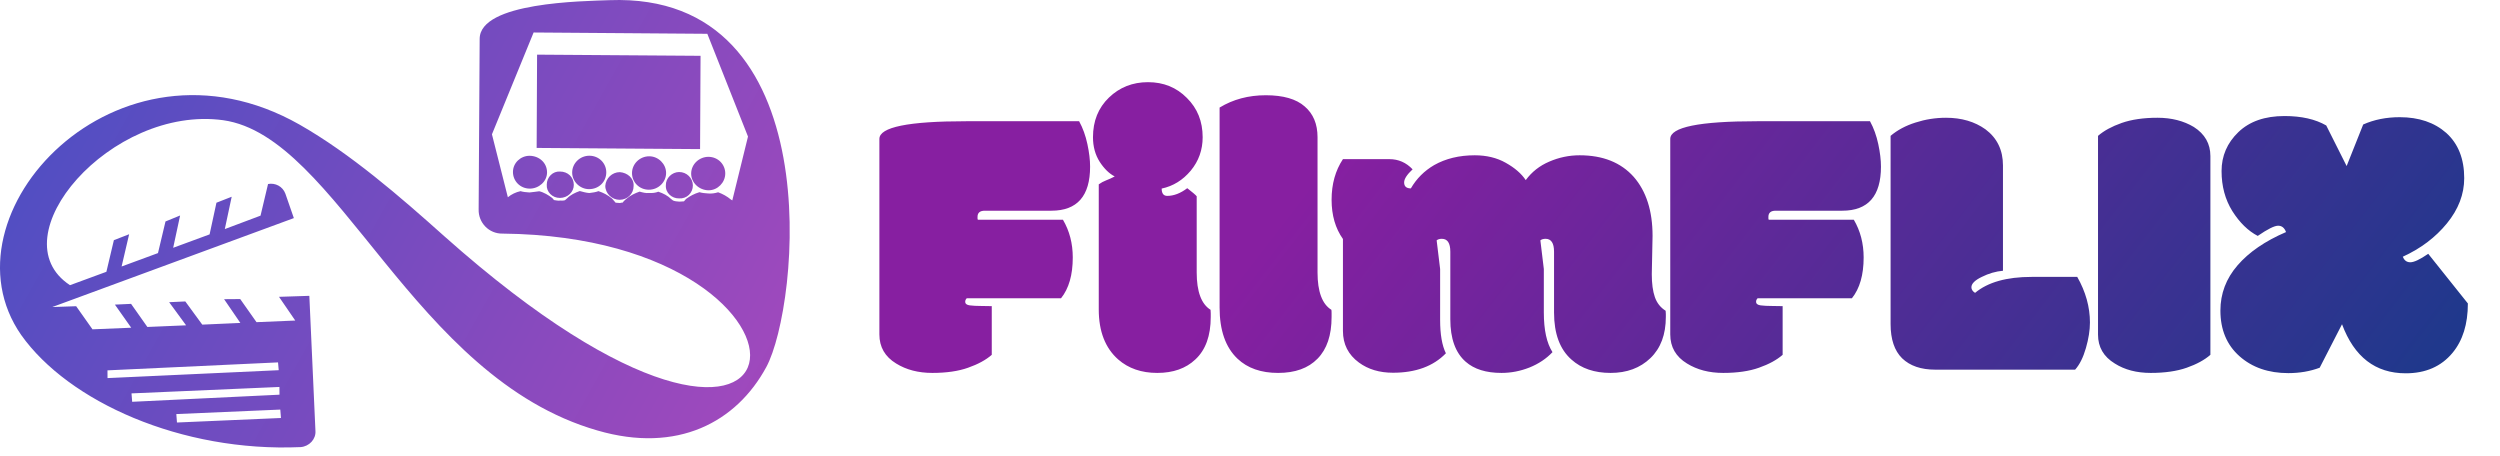 <svg width="203" height="37" viewBox="0 0 203 37" fill="none" xmlns="http://www.w3.org/2000/svg">
<g filter="url(#filter0_d_342_317)">
<path d="M81.531 23.859V27.812C81.052 28.229 80.412 28.578 79.609 28.859C78.818 29.141 77.849 29.281 76.703 29.281C75.568 29.281 74.588 29.026 73.766 28.516C72.859 27.963 72.406 27.177 72.406 26.156V10.281C72.406 9.323 74.755 8.844 79.453 8.844H88.625C88.927 9.396 89.151 10.016 89.297 10.703C89.443 11.38 89.516 11.99 89.516 12.531C89.516 14.917 88.469 16.109 86.375 16.109H80.969C80.573 16.109 80.375 16.276 80.375 16.609V16.719C80.375 16.781 80.385 16.823 80.406 16.844H87.312C87.844 17.75 88.109 18.771 88.109 19.906C88.109 21.323 87.792 22.427 87.156 23.219H79.5C79.417 23.302 79.375 23.396 79.375 23.5C79.375 23.667 79.5 23.766 79.75 23.797C80.01 23.828 80.302 23.844 80.625 23.844C80.948 23.844 81.25 23.849 81.531 23.859ZM98.172 14.938V21.125C98.172 22.677 98.547 23.688 99.297 24.156C99.307 24.208 99.312 24.307 99.312 24.453V24.734C99.312 26.266 98.896 27.417 98.062 28.188C97.292 28.917 96.26 29.281 94.969 29.281C93.688 29.281 92.63 28.917 91.797 28.188C90.745 27.26 90.219 25.906 90.219 24.125V13.969C90.406 13.833 90.609 13.724 90.828 13.641C91.047 13.557 91.276 13.453 91.516 13.328C91.068 13.099 90.662 12.703 90.297 12.141C89.932 11.568 89.75 10.901 89.75 10.141C89.75 8.828 90.182 7.755 91.047 6.922C91.912 6.089 92.969 5.672 94.219 5.672C95.479 5.672 96.531 6.099 97.375 6.953C98.229 7.797 98.656 8.859 98.656 10.141C98.656 11.172 98.333 12.078 97.688 12.859C97.042 13.63 96.255 14.115 95.328 14.312C95.328 14.708 95.479 14.906 95.781 14.906C96.312 14.906 96.854 14.698 97.406 14.281C97.823 14.604 98.078 14.823 98.172 14.938ZM107.984 10.141V21.125C107.984 22.677 108.359 23.688 109.109 24.156C109.12 24.208 109.125 24.307 109.125 24.453V24.734C109.125 26.224 108.745 27.354 107.984 28.125C107.234 28.896 106.167 29.281 104.781 29.281C103.396 29.281 102.297 28.896 101.484 28.125C100.516 27.208 100.031 25.823 100.031 23.969V7.734C101.125 7.068 102.375 6.734 103.781 6.734C105.198 6.734 106.25 7.036 106.938 7.641C107.635 8.234 107.984 9.068 107.984 10.141ZM135.125 21.266C135.125 22.026 135.208 22.646 135.375 23.125C135.542 23.604 135.833 23.974 136.25 24.234C136.26 24.287 136.266 24.375 136.266 24.5V24.734C136.266 26.162 135.849 27.276 135.016 28.078C134.182 28.88 133.104 29.281 131.781 29.281C130.469 29.281 129.411 28.922 128.609 28.203C127.661 27.37 127.188 26.094 127.188 24.375V19.438C127.188 18.74 126.958 18.391 126.5 18.391C126.323 18.391 126.182 18.432 126.078 18.516L126.359 20.844V24.375C126.359 25.792 126.594 26.865 127.062 27.594C126.562 28.125 125.938 28.542 125.188 28.844C124.448 29.135 123.693 29.281 122.922 29.281C121.672 29.281 120.703 28.979 120.016 28.375C119.182 27.646 118.766 26.495 118.766 24.922V19.438C118.766 18.74 118.536 18.391 118.078 18.391C117.901 18.391 117.76 18.432 117.656 18.516L117.938 20.844V24.984C117.938 26.151 118.094 27.052 118.406 27.688C117.385 28.74 115.953 29.266 114.109 29.266C113.016 29.266 112.094 28.99 111.344 28.438C110.479 27.802 110.047 26.948 110.047 25.875V18.406C109.432 17.542 109.125 16.479 109.125 15.219C109.125 13.948 109.432 12.849 110.047 11.922H113.812C114.552 11.922 115.182 12.198 115.703 12.75C115.245 13.177 115.016 13.531 115.016 13.812C115.016 14.135 115.198 14.297 115.562 14.297C116.021 13.505 116.651 12.875 117.453 12.406C118.391 11.875 119.49 11.609 120.75 11.609C121.708 11.609 122.547 11.812 123.266 12.219C123.995 12.625 124.536 13.094 124.891 13.625C125.38 12.958 126.016 12.458 126.797 12.125C127.589 11.781 128.411 11.609 129.266 11.609C131.151 11.609 132.615 12.193 133.656 13.359C134.677 14.526 135.188 16.125 135.188 18.156L135.125 21.266ZM145.75 23.859V27.812C145.271 28.229 144.63 28.578 143.828 28.859C143.036 29.141 142.068 29.281 140.922 29.281C139.786 29.281 138.807 29.026 137.984 28.516C137.078 27.963 136.625 27.177 136.625 26.156V10.281C136.625 9.323 138.974 8.844 143.672 8.844H152.844C153.146 9.396 153.37 10.016 153.516 10.703C153.661 11.38 153.734 11.99 153.734 12.531C153.734 14.917 152.688 16.109 150.594 16.109H145.188C144.792 16.109 144.594 16.276 144.594 16.609V16.719C144.594 16.781 144.604 16.823 144.625 16.844H151.531C152.062 17.75 152.328 18.771 152.328 19.906C152.328 21.323 152.01 22.427 151.375 23.219H143.719C143.635 23.302 143.594 23.396 143.594 23.5C143.594 23.667 143.719 23.766 143.969 23.797C144.229 23.828 144.521 23.844 144.844 23.844C145.167 23.844 145.469 23.849 145.75 23.859ZM158.141 29.016C156.984 29.016 156.089 28.708 155.453 28.094C154.828 27.479 154.516 26.552 154.516 25.312V10.031C155.068 9.562 155.74 9.203 156.531 8.953C157.333 8.693 158.161 8.562 159.016 8.562C160.276 8.562 161.344 8.875 162.219 9.5C163.167 10.208 163.641 11.188 163.641 12.438V20.984C163.057 21.037 162.484 21.203 161.922 21.484C161.359 21.755 161.078 22.037 161.078 22.328C161.078 22.505 161.177 22.656 161.375 22.781C162.406 21.917 163.938 21.484 165.969 21.484H169.672C170.359 22.693 170.703 23.927 170.703 25.188C170.703 25.812 170.594 26.505 170.375 27.266C170.156 28.026 169.865 28.609 169.5 29.016H158.141ZM180.484 11.672V27.812C180.005 28.229 179.365 28.578 178.562 28.859C177.76 29.141 176.786 29.281 175.641 29.281C174.495 29.281 173.521 29.026 172.719 28.516C171.812 27.963 171.359 27.182 171.359 26.172V10.031C171.839 9.615 172.479 9.266 173.281 8.984C174.083 8.703 175.052 8.562 176.188 8.562C177.323 8.562 178.307 8.812 179.141 9.312C180.036 9.885 180.484 10.672 180.484 11.672ZM191.172 25.328L189.359 28.859C188.578 29.151 187.729 29.297 186.812 29.297C185.198 29.297 183.875 28.838 182.844 27.922C181.812 27.005 181.297 25.771 181.297 24.219C181.297 22.844 181.76 21.62 182.688 20.547C183.615 19.474 184.927 18.573 186.625 17.844C186.5 17.5 186.286 17.328 185.984 17.328C185.682 17.328 185.13 17.604 184.328 18.156C183.547 17.75 182.859 17.078 182.266 16.141C181.682 15.203 181.391 14.12 181.391 12.891C181.391 11.662 181.844 10.609 182.75 9.734C183.656 8.859 184.906 8.422 186.5 8.422C187.875 8.422 189.005 8.677 189.891 9.188L191.547 12.484L192.891 9.109C193.776 8.714 194.766 8.516 195.859 8.516C197.411 8.516 198.672 8.943 199.641 9.797C200.609 10.672 201.094 11.896 201.094 13.469C201.094 14.771 200.625 15.995 199.688 17.141C198.76 18.276 197.568 19.177 196.109 19.844C196.224 20.146 196.427 20.297 196.719 20.297C197.021 20.297 197.505 20.068 198.172 19.609L201.391 23.641C201.391 25.318 200.974 26.656 200.141 27.656C199.224 28.76 197.958 29.312 196.344 29.312C193.885 29.312 192.161 27.984 191.172 25.328Z" fill="url(#paint0_linear_342_317)"/>
</g>
<path fill-rule="evenodd" clip-rule="evenodd" d="M4.245 24.931L6.184 24.865L7.509 26.741L10.655 26.611L9.33 24.735L10.644 24.674L11.966 26.549L15.111 26.416L13.735 24.538L15.047 24.477L16.424 26.36L19.517 26.222L18.196 24.294L19.506 24.284L20.828 26.16L23.975 26.028L22.655 24.102L25.118 24.022L25.614 34.983C25.667 35.666 25.102 36.251 24.418 36.304C14.714 36.737 5.558 32.607 1.723 27.203C-5.082 17.446 9.469 1.698 24.319 10.115C28.432 12.457 32.462 15.945 36.089 19.192C67.033 46.728 69.54 19.268 40.809 18.968C39.709 18.991 38.834 18.089 38.866 16.994L38.949 3.152C38.963 0.173 47.343 0.096 49.483 0.014C67.513 -0.68 64.889 24.881 62.224 29.805C59.803 34.278 55.012 36.849 48.515 34.956C33.515 30.656 27.437 11.079 18.125 9.761C9.016 8.51 -0.25 19.269 5.683 23.157L8.639 22.07L9.247 19.501L10.486 19.02L9.874 21.64L12.828 20.551L13.438 17.983L14.625 17.498L14.062 20.121L17.019 19.032L17.575 16.461L18.813 15.976L18.254 18.601L21.155 17.511L21.765 14.942C22.348 14.828 22.954 15.134 23.172 15.725L23.861 17.71L4.245 24.931ZM42.269 15.522C42.473 15.589 42.732 15.609 42.993 15.628C43.31 15.598 43.521 15.562 43.785 15.53C44.145 15.609 44.545 15.849 44.842 16.078C44.889 16.133 44.937 16.191 44.985 16.246C45.142 16.257 45.294 16.32 45.505 16.285C45.609 16.292 45.714 16.3 45.872 16.26C45.929 16.21 45.986 16.163 46.041 16.114C46.323 15.821 46.705 15.641 47.079 15.512C47.337 15.583 47.593 15.655 47.851 15.674C48.115 15.641 48.379 15.608 48.594 15.52C49.001 15.655 49.354 15.839 49.7 16.125C49.794 16.237 49.893 16.349 49.988 16.459C50.091 16.467 50.196 16.475 50.3 16.483C50.402 16.49 50.458 16.442 50.564 16.45C50.624 16.351 50.735 16.253 50.847 16.157C51.181 15.869 51.561 15.688 51.937 15.559C52.194 15.631 52.447 15.701 52.713 15.669C52.972 15.688 53.238 15.655 53.453 15.566C53.861 15.701 54.214 15.884 54.505 16.168C54.553 16.223 54.604 16.229 54.655 16.283C54.808 16.348 54.962 16.358 55.169 16.373C55.274 16.381 55.435 16.342 55.539 16.349C55.593 16.3 55.654 16.2 55.71 16.151C56.04 15.915 56.368 15.731 56.797 15.605C57.001 15.672 57.261 15.692 57.52 15.711C57.778 15.731 58.044 15.697 58.313 15.613C58.669 15.744 59.022 15.928 59.364 16.213L59.463 16.273L60.737 11.089L57.435 2.745L50.382 2.691L43.329 2.638L39.946 10.906L41.238 16.018C41.517 15.78 41.898 15.599 42.269 15.522ZM45.47 13.93C44.901 13.888 44.395 14.374 44.397 15C44.356 15.572 44.842 16.078 45.469 16.072C46.098 16.067 46.603 15.582 46.593 15.005C46.589 14.379 46.097 13.925 45.47 13.93ZM50.329 13.977C49.701 13.983 49.195 14.469 49.149 15.093C49.154 15.72 49.692 16.23 50.321 16.223C50.949 16.219 51.453 15.732 51.448 15.106C51.494 14.482 50.952 14.023 50.329 13.977ZM55.136 13.968C54.564 13.977 54.055 14.463 54.068 15.038C54.022 15.664 54.561 16.121 55.136 16.11C55.762 16.155 56.267 15.672 56.261 15.044C56.254 14.469 55.766 13.961 55.136 13.968ZM57.53 12.734C56.799 12.732 56.129 13.309 56.122 14.093C56.12 14.825 56.754 15.446 57.537 15.451C58.269 15.454 58.89 14.822 58.891 14.09C58.895 13.359 58.315 12.741 57.53 12.734ZM52.726 12.691C51.94 12.685 51.319 13.319 51.319 14.05C51.316 14.783 51.898 15.4 52.68 15.405C53.464 15.411 54.088 14.777 54.087 14.046C54.09 13.316 53.456 12.693 52.726 12.691ZM47.865 12.645C47.084 12.639 46.46 13.273 46.46 14.004C46.457 14.736 47.089 15.358 47.824 15.358C48.605 15.365 49.225 14.784 49.23 14C49.233 13.268 48.651 12.65 47.865 12.645ZM43.002 12.65C42.272 12.649 41.652 13.23 41.652 13.961C41.65 14.693 42.23 15.311 43.016 15.316C43.748 15.318 44.416 14.741 44.42 14.008C44.425 13.226 43.788 12.658 43.002 12.65ZM43.611 4.437L43.576 12.012L56.846 12.107L56.885 4.532L43.611 4.437ZM8.727 30.073L8.731 30.701L22.632 30.06L22.576 29.426L8.727 30.073ZM14.317 33.622L14.37 34.308L22.814 33.941L22.76 33.258L14.317 33.622ZM10.678 31.943L10.733 32.626L22.694 32.049L22.69 31.421L10.678 31.943Z" fill="url(#paint1_linear_342_317)"/>
<defs>
<filter id="filter0_d_342_317" x="69.806" y="5.072" width="132.184" height="26.841" filterUnits="userSpaceOnUse" color-interpolation-filters="sRGB">
<feFlood flood-opacity="0" result="BackgroundImageFix"/>
<feColorMatrix in="SourceAlpha" type="matrix" values="0 0 0 0 0 0 0 0 0 0 0 0 0 0 0 0 0 0 127 0" result="hardAlpha"/>
<feOffset dx="-1" dy="1"/>
<feGaussianBlur stdDeviation="0.8"/>
<feComposite in2="hardAlpha" operator="out"/>
<feColorMatrix type="matrix" values="0 0 0 0 0.123 0 0 0 0 0.125 0 0 0 0 0.174 0 0 0 0.25 0"/>
<feBlend mode="normal" in2="BackgroundImageFix" result="effect1_dropShadow_342_317"/>
<feBlend mode="normal" in="SourceGraphic" in2="effect1_dropShadow_342_317" result="shape"/>
</filter>
<linearGradient id="paint0_linear_342_317" x1="196.709" y1="30" x2="132.693" y2="-19.359" gradientUnits="userSpaceOnUse">
<stop stop-color="#20388C"/>
<stop offset="0.998" stop-color="#871FA1"/>
</linearGradient>
<linearGradient id="paint1_linear_342_317" x1="-2.973" y1="-0.247" x2="63.716" y2="37.041" gradientUnits="userSpaceOnUse">
<stop stop-color="#434FC3"/>
<stop offset="1" stop-color="#A548BC"/>
</linearGradient>
</defs>
</svg>
